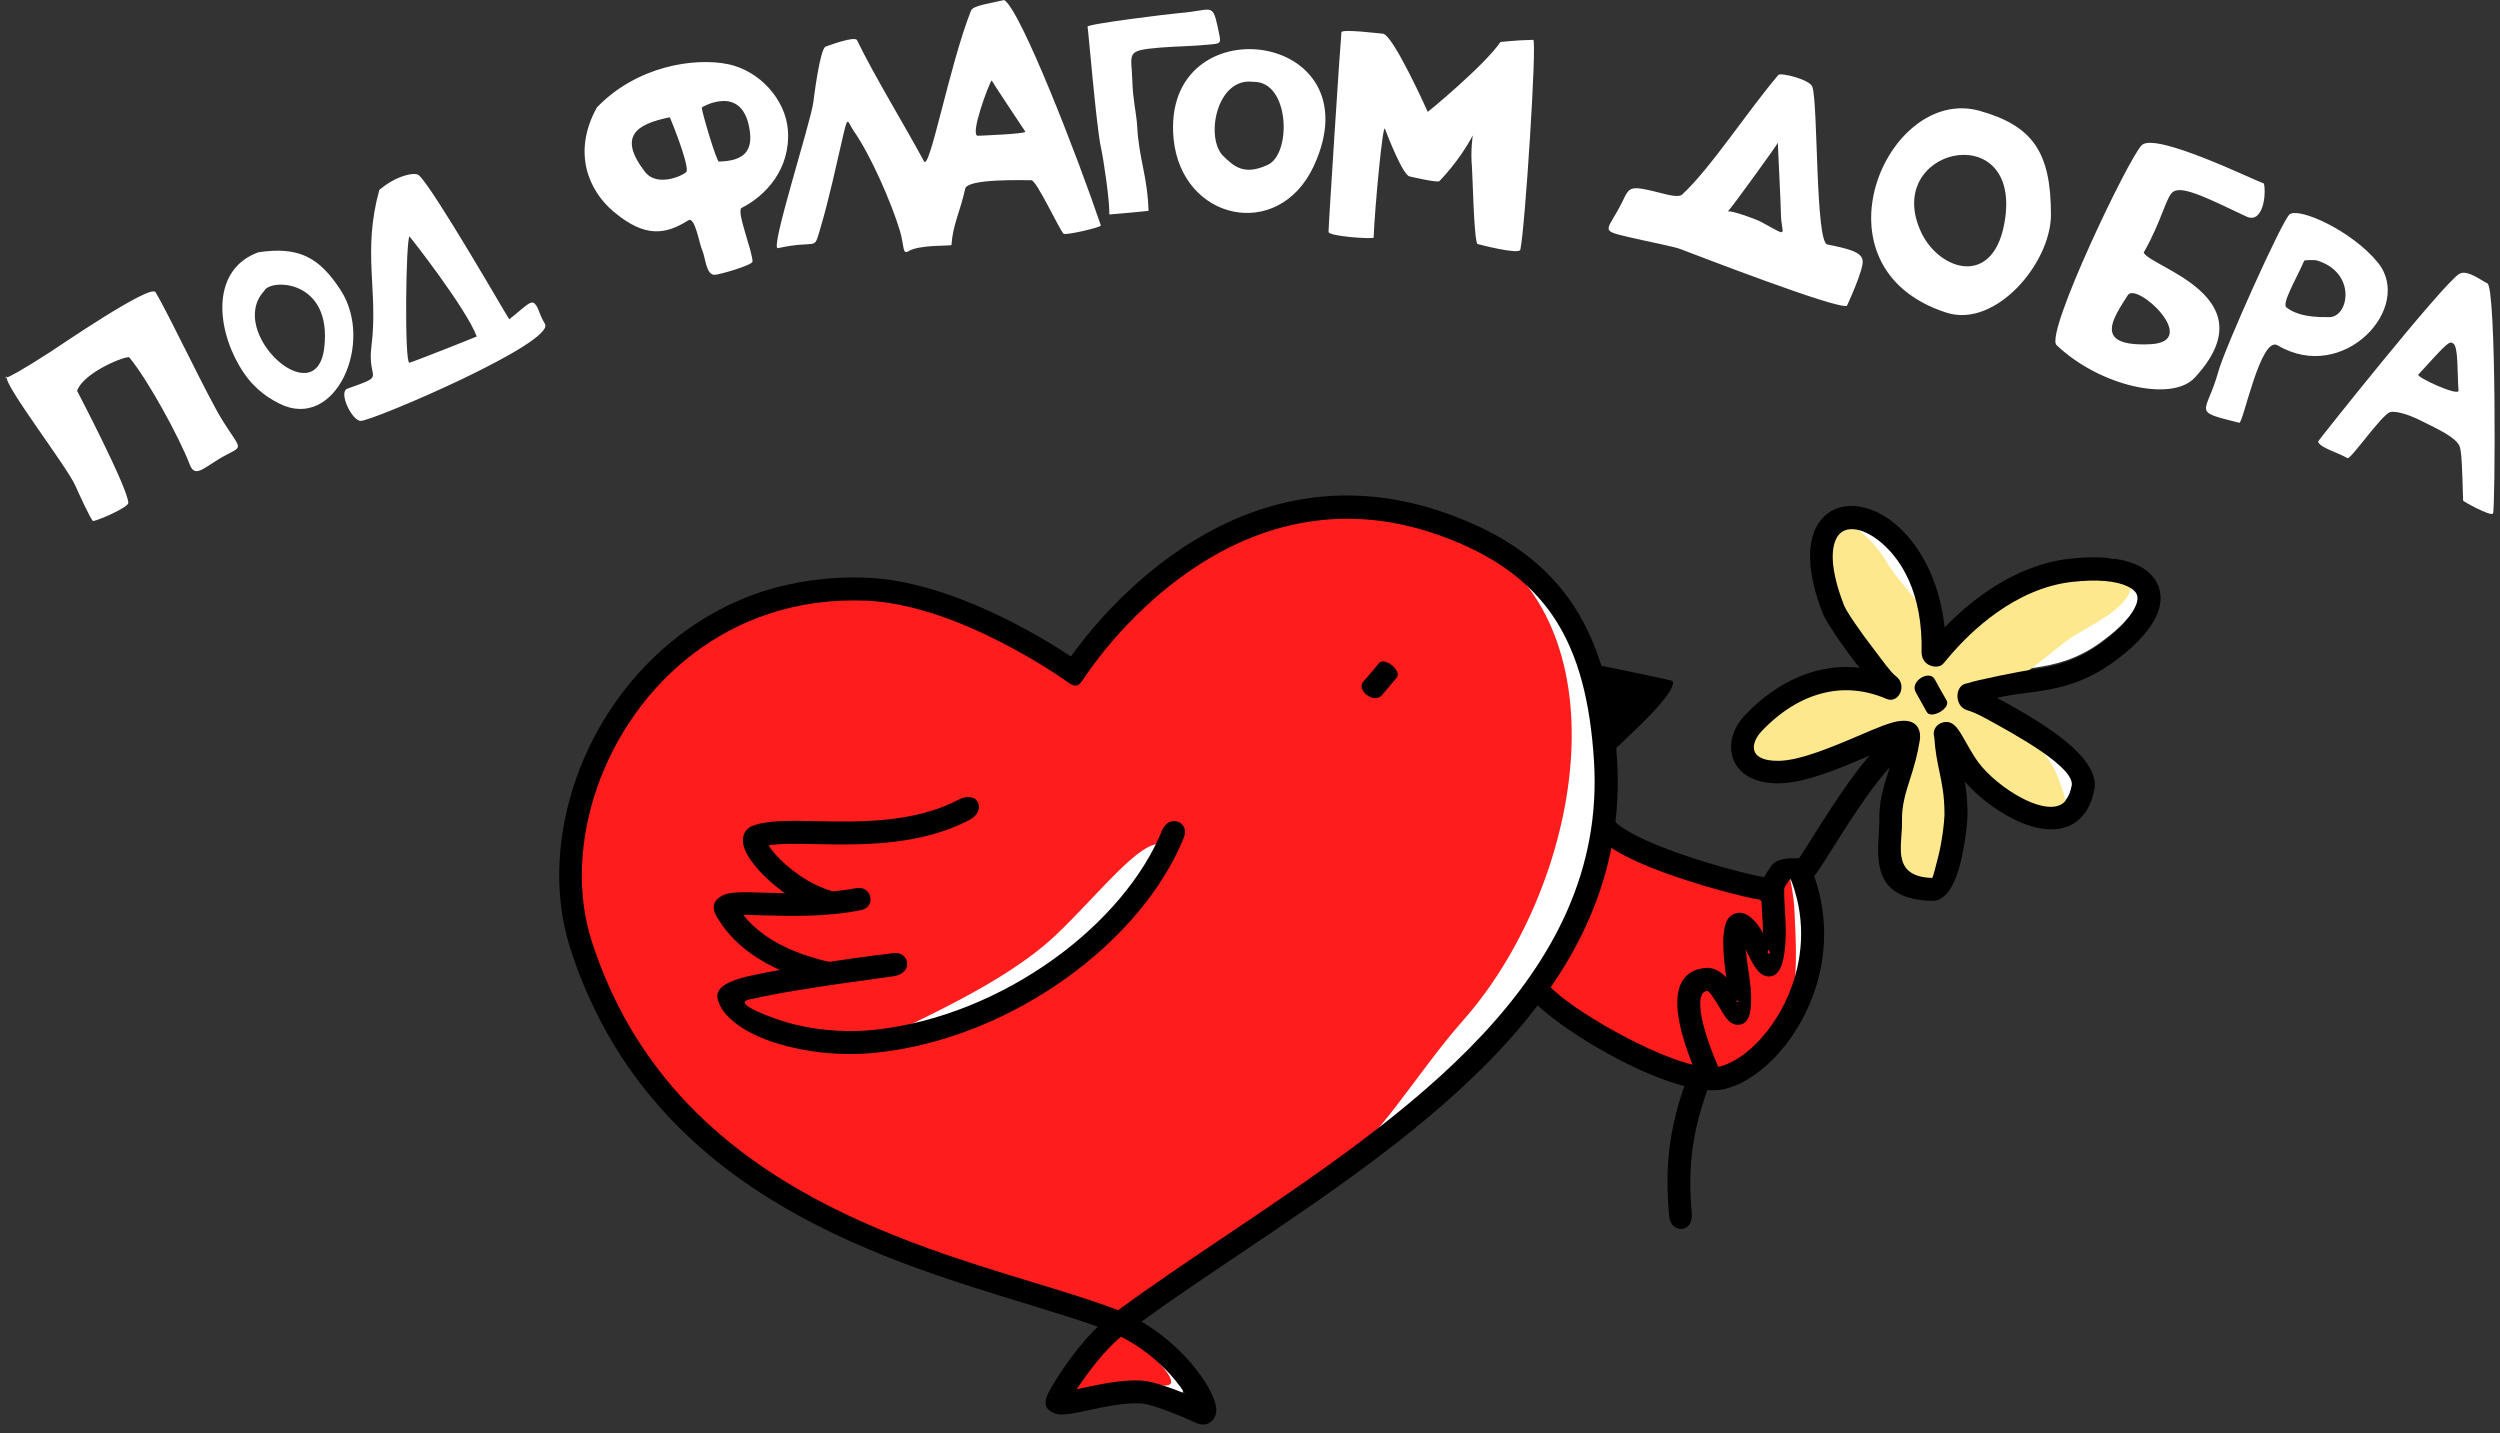 <svg width="218" height="125" viewBox="0 0 218 125" fill="none" xmlns="http://www.w3.org/2000/svg">
<rect x="0" y="0" width="218" height="125" fill="#333333" stroke="none"/>
<path d="M158 78L156 75.5L155 77L154 82.5V89L156.5 88L158 83V78Z" fill="white"/>
<path d="M168.602 74.408L168.602 74.407C168.929 73.097 169.099 71.614 169.124 70.919V70.919V70.918V70.918V70.918V70.918V70.918V70.918V70.918V70.918V70.917V70.917V70.917V70.917V70.917V70.917V70.917V70.916V70.916V70.916V70.916V70.916V70.916V70.916V70.916V70.915V70.915V70.915V70.915V70.915V70.915V70.915V70.915V70.915V70.914V70.914V70.914V70.914V70.914V70.914V70.914V70.914V70.914V70.913V70.913V70.913V70.913V70.913V70.913V70.913V70.913V70.913V70.912V70.912V70.912V70.912V70.912V70.912V70.912V70.912V70.912V70.912V70.912V70.912V70.911V70.911V70.911V70.911V70.911V70.911V70.911V70.911V70.911V70.911V70.91V70.91V70.91V70.91V70.91V70.91V70.91V70.91V70.91V70.91V70.91V70.91V70.909V70.909V70.909V70.909V70.909V70.909V70.909V70.909V70.909V70.909V70.909V70.909V70.909V70.909V70.908V70.908V70.908V70.908V70.908V70.908V70.908V70.908V70.908V70.908V70.908V70.908V70.907V70.907V70.907V70.907V70.907V70.907V70.907V70.907V70.907V70.907V70.907V70.907V70.907V70.907V70.906V70.906V70.906V70.906V70.906V70.906V70.906V70.906V70.906V70.906V70.906V70.906V70.906V70.906V70.906V70.905V70.905V70.905V70.905V70.905V70.905V70.905V70.905V70.905V70.905V70.905V70.905V70.904V70.904V70.904V70.904V70.904V70.904V70.904V70.904V70.904V70.904V70.904V70.904V70.903V70.903V70.903V70.903V70.903V70.903V70.903V70.903V70.903V70.903V70.903V70.903V70.903V70.902V70.902V70.902V70.902V70.902V70.902V70.902V70.902V70.902V70.902V70.901V70.901V70.901V70.901V70.901V70.901V70.901V70.901V70.901V70.901V70.9V70.9V70.9V70.9V70.9V70.9V70.9V70.9V70.9V70.9V70.9V70.899V70.899V70.899V70.899V70.899V70.899V70.899V70.899V70.898V70.898V70.898V70.898V70.898V70.898V70.898V70.898V70.897V70.897V70.897V70.897V70.897V70.897V70.897V70.897V70.896V70.896V70.896V70.896V70.896V70.896V70.896V70.895V70.895V70.895V70.895V70.895V70.895V70.895V70.894V70.894V70.894V70.894V70.894V70.894V70.894V70.893V70.893V70.893V70.893V70.893V70.892V70.892V70.892V70.892V70.892V70.892V70.891V70.891V70.891V70.891V70.891V70.891V70.89V70.89V70.89V70.89V70.89V70.889V70.889V70.889V70.889V70.889V70.888V70.888V70.888V70.888V70.888V70.888V70.887V70.887V70.887V70.887V70.886V70.886V70.886V70.886V70.886V70.885V70.885V70.885V70.885V70.884V70.884V70.884V70.884V70.883V70.883V70.883V70.883V70.882V70.882V70.882V70.882V70.882V70.881V70.881V70.881V70.88V70.88V70.88V70.88V70.879V70.879V70.879V70.879V70.878V70.878V70.878V70.877V70.877V70.877V70.877V70.876V70.876V70.876V70.876V70.875V70.875V70.875V70.874V70.874V70.874V70.873V70.873V70.873V70.872V70.872V70.872V70.871V70.871V70.871V70.87V70.87V70.87V70.869V70.869V70.869V70.868V70.868V70.868V70.867V70.867V70.867V70.866V70.866V70.865V70.865V70.865V70.864V70.864V70.864V70.863V70.863V70.862V70.862V70.862V70.861V70.861V70.861V70.86V70.86V70.859V70.859V70.859V70.858V70.858V70.857V70.857V70.856V70.856V70.856V70.855V70.855V70.854V70.854V70.853V70.853V70.853V70.852V70.852V70.851V70.851V70.85V70.85V70.849V70.849V70.848V70.848V70.847V70.847V70.846V70.846V70.846V70.845V70.844V70.844V70.844V70.843V70.843V70.842V70.841V70.841V70.84V70.84V70.839V70.839V70.838V70.838V70.837V70.837V70.836V70.836V70.835V70.835V70.834V70.833V70.833V70.832V70.832V70.831V70.831V70.83V70.829V70.829V70.828V70.828V70.827V70.826V70.826V70.825V70.825V70.824V70.823V70.823V70.822V70.822V70.821V70.82V70.82V70.819V70.818V70.818V70.817V70.816V70.816V70.815C169.124 69.324 168.92 68.342 168.715 67.35C168.709 67.322 168.703 67.294 168.697 67.266L168.688 67.223C168.506 66.348 168.32 65.452 168.242 64.247C168.116 63.755 168.221 63.283 168.501 62.924C168.786 62.559 169.227 62.341 169.709 62.315L169.71 62.315C170.286 62.286 170.711 62.575 171.034 62.94C171.342 63.288 171.608 63.765 171.869 64.232C171.869 64.233 171.869 64.233 171.87 64.234L171.872 64.238C172.199 64.818 172.57 65.476 172.948 65.996L172.949 65.997C173.682 67.011 175.176 68.287 176.725 69.069L176.726 69.069C177.501 69.463 178.237 69.693 178.835 69.715C179.289 69.725 179.603 69.601 179.796 69.37C179.961 69.17 180.123 68.823 180.226 68.285C180.237 68.228 180.231 68.123 180.144 67.949C180.058 67.776 179.907 67.569 179.686 67.334C179.244 66.862 178.585 66.34 177.807 65.805C176.256 64.737 174.329 63.68 172.978 62.941L172.977 62.94C172.358 62.6 171.82 62.368 171.433 62.258L171.421 62.254L171.422 62.254C170.582 61.992 170.236 61.173 170.256 60.495C170.276 59.837 170.66 59.058 171.527 58.949C171.739 58.872 172.106 58.779 172.513 58.684C173 58.57 173.606 58.439 174.221 58.312C175.446 58.059 176.736 57.815 177.226 57.744L177.228 57.744C179.047 57.487 180.95 57.055 183.039 55.5L183.04 55.5C184.706 54.263 185.579 53.224 185.864 52.453L185.866 52.446L185.866 52.446C185.99 52.127 185.964 51.963 185.927 51.881L185.923 51.873L185.923 51.873C185.881 51.773 185.748 51.618 185.397 51.453L185.39 51.45L185.39 51.45C184.522 51.026 182.992 50.851 180.811 51.098L180.81 51.098C175.985 51.638 172.239 55.352 170.663 57.153C170.622 57.201 170.582 57.248 170.543 57.294C170.448 57.406 170.359 57.512 170.277 57.603C170.237 57.651 170.197 57.7 170.158 57.75C170.044 57.89 169.931 58.032 169.823 58.132C169.627 58.316 169.414 58.416 169.127 58.468L169.121 58.469L169.121 58.469C168.738 58.535 168.261 58.447 167.87 58.183C167.457 57.905 167.144 57.433 167.127 56.777L167.127 56.764L167.127 56.752C167.249 51.687 165.381 48.704 163.401 47.254C162.668 46.718 162 46.491 161.498 46.5C161.142 46.509 160.87 46.657 160.692 46.947C160.466 47.325 160.324 47.942 160.398 48.869C160.471 49.792 160.754 50.98 161.329 52.457C161.417 52.681 161.746 53.223 162.246 53.955C162.733 54.666 163.348 55.508 163.967 56.308L163.968 56.309C164.139 56.532 164.297 56.743 164.447 56.943C164.625 57.18 164.792 57.403 164.96 57.618C165.266 58.009 165.509 58.284 165.696 58.429C166.431 58.981 166.501 59.855 166.219 60.483C166.078 60.797 165.836 61.082 165.509 61.245C165.169 61.414 164.767 61.435 164.37 61.26C162.606 60.502 160.894 60.376 159.293 60.751L159.29 60.752L159.29 60.752C157.376 61.187 155.575 62.334 154.016 63.993C153.747 64.285 153.587 64.573 153.525 64.832L153.524 64.836C153.483 65.001 153.5 65.135 153.535 65.215C153.571 65.297 153.644 65.39 153.799 65.468L153.811 65.474L153.811 65.474C154.079 65.617 154.506 65.714 155.189 65.702C156.06 65.685 157.186 65.392 158.407 64.966C159.557 64.564 160.747 64.061 161.828 63.603C161.886 63.579 161.944 63.554 162.002 63.53C162.766 63.2 163.483 62.892 164.107 62.66C164.715 62.434 165.284 62.261 165.748 62.229C166.502 62.145 167.146 62.326 167.562 62.801C167.969 63.267 168.06 63.906 167.958 64.531C167.753 65.832 167.444 66.873 167.08 68.005M168.602 74.408L166.604 67.852M168.602 74.408C168.477 74.912 168.357 75.379 168.262 75.717C168.244 75.782 168.227 75.841 168.211 75.895L168.602 74.408ZM167.08 68.005L166.604 67.852M167.08 68.005C167.08 68.005 167.08 68.005 167.08 68.005L166.604 67.852M167.08 68.005C166.729 69.097 166.394 70.16 166.417 71.416M166.604 67.852C166.254 68.94 165.892 70.078 165.917 71.428M166.417 71.416C166.417 71.415 166.417 71.414 166.417 71.413L165.917 71.428M166.417 71.416C166.417 71.417 166.417 71.418 166.417 71.418L165.917 71.428M166.417 71.416C166.43 71.877 166.404 72.307 166.367 72.747C166.359 72.927 166.346 73.127 166.335 73.302C166.328 73.409 166.321 73.507 166.317 73.585M165.917 71.428L166.317 73.585M166.317 73.585C166.317 73.583 166.317 73.581 166.317 73.579L165.817 73.565L166.317 73.592C166.317 73.589 166.317 73.587 166.317 73.585Z" fill="white" stroke="white"/>
<path fill-rule="evenodd" clip-rule="evenodd" d="M164.718 60.093C162.497 59.243 157.455 58.743 155.309 60.568C153.449 62.131 150.567 67.019 153.861 67.019C157.181 67.019 159.676 66.519 162.646 64.906C162.896 64.769 165.317 63.731 165.292 64.231C165.192 67.481 164.967 67.881 164.406 70.781C163.944 73.182 164.044 77.182 167.313 77.182C169.872 77.182 169.784 76.407 170.446 74.082C170.907 72.482 170.009 65.106 170.034 65.131C171.469 66.431 173.104 69.556 175.961 70.294C179.293 71.157 181.477 73.019 179.418 67.681C177.983 63.993 172.442 60.968 172.629 60.531C175.525 59.755 176.56 58.755 180.092 55.968C181.914 54.53 186.456 53.017 185.882 50.155C185.196 46.779 178.557 50.18 176.723 51.205C175.774 51.73 173.066 51.855 171.631 53.88C171.432 54.155 169.048 57.018 169.048 56.393C169.048 53.755 165.716 51.192 164.456 48.905C163.545 47.242 158.977 42.092 158.977 49.692C158.977 54.618 162.097 56.768 164.718 60.093Z" fill="#FDE88E"/>
<path fill-rule="evenodd" clip-rule="evenodd" d="M135.154 87.02C138.786 89.145 148.257 96.184 152.875 92.696C157.13 89.483 156.706 84.47 156.468 79.22C156.406 77.894 155.557 72.156 154.721 77.707C154.572 78.757 154.122 77.819 152.138 77.094C150.054 76.332 148.432 75.719 146.286 74.982C145.3 74.644 140.745 71.994 140.133 73.482C139.06 76.082 134.593 85.045 134.593 86.758C134.593 86.983 134.493 86.62 135.154 87.02Z" fill="#FF1C1C"/>
<path d="M100.788 120.68C99.308 120.592 97.64 120.895 96.252 121.184M100.788 120.68C100.789 120.68 100.79 120.68 100.79 120.68L96.252 121.184M100.788 120.68C101.329 120.709 102.015 120.882 102.696 121.096C102.843 121.143 102.992 121.191 103.14 121.242M100.788 120.68L103.14 121.242M96.252 121.184C96.524 120.806 96.824 120.407 97.145 120.004C97.745 119.261 98.394 118.54 99.056 117.954C100.796 118.891 102.166 120.11 103.14 121.242M96.252 121.184L103.14 121.242M93.897 60.577C93.928 60.6 93.952 60.617 93.969 60.629L93.97 60.63L94.001 60.652C94.427 60.965 94.888 61.197 95.36 61.021C95.579 60.939 95.736 60.79 95.851 60.656C95.962 60.526 96.067 60.37 96.163 60.228L96.171 60.215L96.173 60.212C96.543 59.653 99.653 54.959 104.932 51.22C110.198 47.49 117.588 44.733 126.586 47.944C131.24 49.605 134.346 51.91 136.369 54.986C138.411 58.096 139.41 62.097 139.732 67.169C140.32 76.493 136.296 84.084 130.138 90.679C123.97 97.287 115.704 102.849 107.881 108.114C104.671 110.27 101.546 112.373 98.665 114.476C98.554 114.433 98.442 114.391 98.331 114.35L98.328 114.348L98.325 114.347C96.481 113.669 94.336 113.013 92.017 112.305C91.837 112.249 91.655 112.194 91.472 112.138L91.472 112.138C78.295 108.126 59.715 102.431 53.342 82.809L53.341 82.807C52.663 80.746 52.395 78.52 52.492 76.234L52.492 76.234C52.675 71.81 54.263 67.227 57.017 63.352C59.77 59.491 63.679 56.337 68.532 54.762L68.533 54.761C71.032 53.943 73.78 53.55 76.767 53.673C80.757 53.843 85.049 55.566 88.379 57.278C90.037 58.13 91.442 58.973 92.435 59.604C92.931 59.919 93.323 60.181 93.591 60.365C93.725 60.457 93.828 60.529 93.897 60.577Z" fill="white" stroke="white"/>
<path fill-rule="evenodd" clip-rule="evenodd" d="M93.438 58.481C93.413 57.73 84.104 51.505 74.046 51.28C67.632 51.13 60.381 54.88 56.762 59.306C50.91 66.469 48.089 75.407 51.421 84.245C54.104 91.346 62.815 102.097 70.002 104.785C75.755 106.935 82.506 111.935 89.432 112.51C90.081 112.56 97.356 115.048 97.356 115.123C97.344 115.761 89.844 121.561 93.313 121.561C100.401 121.561 97.169 120.649 101.474 120.824C104.182 120.936 97.544 115.886 98.168 115.023C98.954 113.948 111.932 105.61 115.488 102.947C120.492 99.197 123.325 93.796 127.643 88.908C137.401 77.857 141.931 56.143 129.465 47.542C121.541 42.079 108.513 42.404 100.439 51.43C99.266 52.73 93.438 58.556 93.438 58.481Z" fill="#FF1C1C"/>
<path fill-rule="evenodd" clip-rule="evenodd" d="M140.144 66.043C140.144 66.043 138.11 57.767 138.521 57.843C140.293 58.168 145.822 59.33 145.847 59.38C146.421 60.53 140.131 65.793 140.144 66.043Z" fill="black"/>
<path fill-rule="evenodd" clip-rule="evenodd" d="M169.745 61.081C169.47 60.593 168.984 59.768 168.722 59.256C168.272 58.356 166.513 59.393 167.05 60.356C167.337 60.868 167.748 61.618 168.01 62.081C168.397 62.756 170.132 61.756 169.745 61.081Z" fill="black"/>
<path fill-rule="evenodd" clip-rule="evenodd" d="M140.62 71.43C141.244 72.218 142.929 73.068 144.875 73.843C148.394 75.243 152.625 76.281 153.523 76.431C153.636 76.443 153.735 76.468 153.823 76.493C153.972 76.243 154.16 75.931 154.409 75.568C154.933 74.805 156.019 74.831 156.718 74.843C156.743 74.843 156.693 74.843 156.905 74.843H157.566L157.828 75.456C158.165 76.256 158.44 77.056 158.627 77.843C159.588 81.731 158.877 85.456 157.392 88.432C155.907 91.432 153.598 93.682 151.427 94.62C151.09 94.757 150.765 94.87 150.428 94.957C148.432 95.445 145.038 94.332 141.781 92.707C137.613 90.632 133.519 87.657 132.92 86.257L134.755 85.469C135.192 86.507 138.848 89.019 142.666 90.907C145.562 92.344 148.469 93.37 149.954 93.007C150.179 92.957 150.403 92.87 150.641 92.77C152.413 92.019 154.309 90.107 155.595 87.532C156.88 84.944 157.517 81.694 156.68 78.318C156.543 77.781 156.381 77.231 156.156 76.681C156.106 76.668 156.069 76.668 156.044 76.706C155.408 77.631 155.295 77.968 155.258 78.081C155.183 78.331 155.133 78.456 154.846 78.656C154.085 79.181 153.885 78.943 153.473 78.443C153.473 78.443 153.486 78.456 153.186 78.406C152.225 78.256 147.758 77.156 144.102 75.706C141.868 74.818 139.896 73.78 139.01 72.668L140.62 71.43Z" fill="black"/>
<path fill-rule="evenodd" clip-rule="evenodd" d="M148.208 94.184C148.196 94.097 148.196 94.159 148.196 94.197L148.221 94.184H148.208ZM148.196 94.197C148.196 94.222 148.183 94.234 148.171 94.209C147.784 93.334 146.574 90.584 146.312 88.321C146.087 86.308 146.561 84.646 148.645 84.408C149.406 84.321 150.018 84.696 150.53 85.233C150.292 83.521 149.955 80.658 150.879 79.908C151.553 79.37 152.339 79.47 153.25 80.608C153.412 80.82 153.574 81.083 153.737 81.371C153.724 81.258 153.724 81.133 153.724 80.996C153.724 80.758 153.699 80.395 153.674 79.97C153.612 78.82 153.512 77.295 153.724 76.695L155.608 77.345C155.534 77.558 155.608 78.87 155.671 79.858C155.696 80.358 155.721 80.783 155.721 80.996C155.721 84.108 155.147 85.146 154.261 85.146C153.375 85.146 152.888 84.146 152.376 83.108L152.214 82.771C152.314 83.608 152.464 84.658 152.564 85.346C152.614 85.721 152.651 85.996 152.663 86.158C152.826 88.459 152.451 89.296 151.628 89.359C150.879 89.409 150.505 88.796 150.03 87.996C149.631 87.321 149.057 86.383 148.857 86.408C148.296 86.471 148.196 87.209 148.296 88.109C148.52 90.059 149.644 92.597 149.993 93.409C150.105 93.647 150.168 93.797 150.18 93.959L148.208 94.197H148.196ZM151.515 87.234C151.378 87.308 151.266 87.359 151.503 87.346C151.678 87.346 151.64 87.308 151.515 87.234ZM152.152 81.458L152.139 81.471C152.214 81.408 152.252 81.383 152.152 81.458ZM154.198 82.808C154.136 83.008 154.074 83.146 154.273 83.146C154.423 83.146 154.336 83.046 154.198 82.808Z" fill="black"/>
<path fill-rule="evenodd" clip-rule="evenodd" d="M166.141 65.681C164.17 67.044 161.611 71.107 159.852 73.894C158.854 75.482 158.092 76.695 157.618 77.02L156.495 75.37C156.62 75.282 157.294 74.219 158.167 72.832C160.014 69.906 162.71 65.619 165.006 64.031L166.141 65.681Z" fill="black"/>
<path fill-rule="evenodd" clip-rule="evenodd" d="M167.399 64.593C167.2 65.856 166.9 66.868 166.538 67.994C166.189 69.081 165.827 70.219 165.852 71.569C165.865 72.007 165.84 72.419 165.802 72.856C165.79 73.157 165.765 73.469 165.752 73.707C165.715 75.107 165.964 76.482 168.485 76.557C168.535 76.557 168.772 75.682 169.022 74.669C169.359 73.319 169.533 71.794 169.558 71.069C169.558 71.031 169.558 71.069 169.558 70.956C169.558 69.369 169.334 68.331 169.122 67.306C168.934 66.406 168.747 65.518 168.672 64.306C168.46 63.581 168.972 62.993 169.671 62.956C170.407 62.918 170.831 63.656 171.368 64.618C171.692 65.193 172.079 65.881 172.478 66.431C173.265 67.519 174.824 68.844 176.434 69.656C177.245 70.069 178.057 70.331 178.755 70.356C179.304 70.369 179.791 70.219 180.115 69.831C180.353 69.544 180.54 69.106 180.652 68.519C180.952 66.918 175.848 64.118 173.152 62.643C172.516 62.293 171.942 62.043 171.505 61.918C170.382 61.568 170.432 59.668 171.58 59.58C172.129 59.343 176.284 58.518 177.233 58.38C179.092 58.118 181.089 57.668 183.273 56.042C184.957 54.792 185.931 53.68 186.268 52.767C186.417 52.38 186.43 52.067 186.318 51.817C186.205 51.555 185.943 51.33 185.544 51.142C184.546 50.655 182.898 50.492 180.69 50.742C175.661 51.305 171.805 55.155 170.22 56.968C170.07 57.143 169.945 57.293 169.833 57.418C169.458 57.868 169.384 58.043 168.972 58.118C168.46 58.205 167.587 57.88 167.562 56.905C167.686 51.705 165.765 48.554 163.631 46.992C162.845 46.417 162.071 46.129 161.422 46.142C160.91 46.154 160.474 46.379 160.199 46.829C159.6 47.829 159.625 49.767 160.798 52.78C161.023 53.355 162.258 55.142 163.506 56.755C164.217 57.68 164.841 58.593 165.328 58.968C166.364 59.743 165.553 61.406 164.504 60.943C162.645 60.143 160.823 60.005 159.113 60.405C157.079 60.868 155.195 62.081 153.585 63.793C153.273 64.131 153.061 64.493 152.974 64.856C152.911 65.106 152.924 65.356 153.011 65.556C153.099 65.756 153.261 65.931 153.51 66.056C153.885 66.256 154.409 66.356 155.133 66.344C157.042 66.306 159.887 65.081 162.133 64.131C163.668 63.468 164.954 62.918 165.727 62.868C167.038 62.718 167.574 63.518 167.399 64.593ZM164.642 67.368C164.891 66.569 165.141 65.793 165.216 64.993C164.642 65.193 163.843 65.531 162.932 65.931C160.536 66.956 157.504 68.256 155.195 68.306C154.122 68.331 153.261 68.131 152.599 67.794C151.901 67.431 151.439 66.906 151.177 66.293C150.927 65.693 150.89 65.018 151.039 64.356C151.202 63.668 151.576 62.981 152.138 62.393C154.009 60.405 156.243 58.993 158.677 58.43C159.8 58.168 160.96 58.093 162.146 58.23L161.934 57.955C160.586 56.218 159.226 54.205 158.939 53.48C157.504 49.804 157.603 47.254 158.489 45.767C159.151 44.679 160.187 44.129 161.397 44.117C162.47 44.104 163.681 44.517 164.816 45.342C167 46.929 169.084 50.13 169.571 54.717C171.655 52.555 175.536 49.279 180.49 48.717C183.073 48.429 185.107 48.667 186.43 49.304C187.266 49.705 187.852 50.279 188.164 50.992C188.476 51.717 188.489 52.542 188.152 53.43C187.678 54.68 186.492 56.105 184.471 57.605C181.526 59.793 178.992 60.13 176.634 60.43C175.773 60.543 174.949 60.656 174.151 60.855C177.295 62.581 183.198 65.818 182.624 68.844C182.449 69.794 182.112 70.531 181.663 71.069C180.902 71.994 179.866 72.356 178.705 72.319C177.695 72.281 176.596 71.944 175.548 71.406C173.926 70.594 172.341 69.331 171.33 68.156C171.468 68.931 171.567 69.806 171.567 70.931C171.567 70.956 171.567 70.956 171.567 71.106C171.542 71.931 171.343 73.632 170.981 75.132C170.532 76.969 169.758 78.557 168.51 78.557H168.498H168.473C164.142 78.432 163.706 76.057 163.781 73.644C163.793 73.294 163.805 73.007 163.83 72.731C163.855 72.319 163.88 71.919 163.88 71.594C163.83 69.906 164.242 68.619 164.642 67.368Z" fill="black"/>
<path fill-rule="evenodd" clip-rule="evenodd" d="M149.692 93.02C148.619 95.495 147.92 97.796 147.596 100.108C147.346 101.946 147.346 103.796 147.521 105.734C147.696 107.621 145.674 107.546 145.549 106.071C145.362 103.909 145.337 101.871 145.612 99.833C145.961 97.333 146.697 94.87 147.858 92.22L149.692 93.02Z" fill="black"/>
<path fill-rule="evenodd" clip-rule="evenodd" d="M75.056 79.368C71.986 79.981 68.842 79.881 66.558 79.818C65.872 79.793 65.26 79.781 64.811 79.781C65.273 80.381 65.909 80.993 66.758 81.593C68.08 82.518 69.927 83.356 72.523 83.931L72.099 85.894C69.216 85.256 67.132 84.306 65.609 83.243C64.05 82.156 63.101 80.968 62.49 79.918C62.028 79.118 62.203 78.531 62.939 78.118C63.588 77.743 64.861 77.781 66.62 77.843C68.779 77.906 71.749 77.993 74.594 77.455C76.017 77.143 76.466 79.093 75.056 79.368Z" fill="black"/>
<path fill-rule="evenodd" clip-rule="evenodd" d="M84.539 71.494C80.184 73.782 75.08 73.682 71.136 73.607C69.452 73.57 68.004 73.544 67.018 73.719C67.156 73.932 67.343 74.182 67.567 74.445C68.665 75.695 70.575 77.182 72.696 77.745L72.185 79.683C69.639 79.007 67.355 77.245 66.057 75.757C65.608 75.245 65.259 74.745 65.059 74.32C64.735 73.669 64.685 73.07 64.947 72.594C65.097 72.332 65.309 72.132 65.608 72.019C66.868 71.519 68.815 71.557 71.161 71.607C74.88 71.682 79.684 71.782 83.59 69.732C85.287 68.844 86.086 70.682 84.539 71.494Z" fill="black"/>
<path fill-rule="evenodd" clip-rule="evenodd" d="M120.242 57.829C119.88 58.267 119.281 59.005 118.894 59.417C118.22 60.155 119.805 61.442 120.516 60.605C120.891 60.167 121.452 59.505 121.789 59.092C122.288 58.505 120.741 57.242 120.242 57.829Z" fill="black"/>
<path fill-rule="evenodd" clip-rule="evenodd" d="M93.06 59.455C93.035 59.43 83.751 52.73 75.552 52.38C72.507 52.255 69.7 52.655 67.141 53.492C62.175 55.105 58.182 58.33 55.374 62.268C52.566 66.218 50.944 70.894 50.757 75.419C50.657 77.757 50.931 80.045 51.63 82.17C58.094 102.072 76.95 107.822 90.09 111.822C92.624 112.597 94.945 113.298 96.916 114.023C97.116 114.098 97.316 114.173 97.503 114.248C100.435 112.097 103.63 109.947 106.924 107.735C122.548 97.221 140.193 85.358 138.995 66.343C138.671 61.23 137.66 57.13 135.551 53.917C133.455 50.73 130.248 48.367 125.518 46.679C107.124 40.116 95.282 57.993 94.52 59.143C94.109 59.755 93.896 60.068 93.06 59.455ZM75.627 50.379C82.915 50.692 90.839 55.555 93.385 57.242C96.093 53.455 108.172 38.353 126.18 44.779C131.346 46.617 134.877 49.242 137.223 52.817C139.544 56.355 140.655 60.768 141.005 66.218C142.265 86.37 124.12 98.571 108.048 109.385C105.09 111.372 102.207 113.31 99.537 115.248C102.469 116.973 104.454 119.361 105.377 120.998C105.664 121.511 105.864 121.961 105.964 122.323C106.151 122.973 106.063 123.523 105.702 123.873C105.377 124.198 104.978 124.299 104.491 124.148L104.429 124.136L104.354 124.098C104.341 124.098 100.772 122.448 99.45 122.373C98.052 122.298 96.243 122.686 94.832 122.986C93.559 123.261 92.549 123.473 91.962 123.248C91.251 122.973 91.001 122.486 91.301 121.711C91.475 121.261 92.561 119.411 93.984 117.623C94.52 116.96 95.107 116.285 95.731 115.685C93.884 115.035 91.787 114.398 89.529 113.698C75.977 109.572 56.522 103.647 49.746 82.757C48.985 80.407 48.673 77.882 48.785 75.307C48.997 70.406 50.732 65.343 53.776 61.08C56.821 56.805 61.164 53.317 66.555 51.554C69.3 50.692 72.345 50.242 75.627 50.379ZM103.331 121.511C102.345 119.986 100.46 117.935 97.752 116.56C96.966 117.21 96.205 118.048 95.519 118.898C94.87 119.711 94.308 120.511 93.884 121.148L94.383 121.036C95.906 120.711 97.852 120.286 99.525 120.386C100.473 120.436 102.07 121.011 103.331 121.511Z" fill="black"/>
<path fill-rule="evenodd" clip-rule="evenodd" d="M77.662 90.872C79.571 90.734 90.864 86.646 91.975 85.621C93.422 84.296 103.643 75.458 101.783 73.845C100.074 72.358 96.205 77.596 92.112 81.496C86.072 87.259 73.93 91.134 77.662 90.872Z" fill="white"/>
<path fill-rule="evenodd" clip-rule="evenodd" d="M77.913 85.131C76.203 85.381 72.746 85.818 69.664 86.331C68.067 86.593 66.594 86.868 65.534 87.118C63.3 87.444 68.067 88.981 68.366 89.081C70.575 89.756 73.395 90.094 76.203 89.806C81.831 89.219 87.372 86.881 91.902 83.618C96.257 80.48 99.676 76.493 101.348 72.38C101.922 70.98 103.807 71.617 103.22 73.067C101.398 77.555 97.729 81.868 93.062 85.231C88.258 88.694 82.393 91.169 76.403 91.794C73.32 92.119 70.226 91.744 67.78 90.994C64.984 90.131 62.963 88.706 62.576 87.106C62.564 87.043 62.551 86.981 62.551 86.931C62.489 86.118 63.474 85.556 65.084 85.168C66.22 84.893 67.742 84.618 69.352 84.343C72.559 83.806 76.228 83.293 77.963 83.106C79.298 82.981 79.685 84.868 77.913 85.131Z" fill="black"/>
<path fill-rule="evenodd" clip-rule="evenodd" d="M0.593 32.878C0.344 33.59 5.909 40.779 6.596 42.404C6.746 42.766 7.969 45.441 8.118 45.429C8.505 45.416 11.2 44.241 11.188 43.854C11.176 42.591 6.721 34.078 6.721 34.078C7.332 32.403 11.113 30.965 11.275 31.165C12.873 33.078 15.63 38.116 16.554 40.529C17.041 41.804 17.927 40.604 19.711 39.678C21.284 38.853 20.984 39.216 19.374 36.616C18.039 34.453 14.757 27.465 13.559 25.477C13.122 24.74 5.211 30.153 4.424 30.665C-0.754 34.003 0.668 32.603 0.593 32.878ZM22.519 22.002C26.038 21.464 27.848 22.427 29.707 25.302C32.677 29.878 29.245 37.628 24.378 35.203C23.081 34.553 21.883 33.641 20.872 31.903C18.813 28.378 18.501 23.477 22.519 22.002ZM23.031 25.377C23.53 24.265 28.995 24.327 28.272 30.34C27.573 36.141 19.724 28.965 23.031 25.377ZM33.076 16.564C31.579 21.989 33.001 25.365 32.39 30.19C31.991 33.303 33.837 32.628 30.293 33.891C29.47 34.178 30.705 36.728 31.466 36.703C32.552 36.678 48.525 29.853 47.514 28.227C46.953 27.315 47.003 26.852 46.628 26.477C46.267 26.127 45.755 26.79 44.407 27.84C44.37 27.865 37.793 16.401 36.52 15.276C36.171 14.976 34.524 15.314 33.076 16.564ZM35.709 20.614C35.722 20.602 40.626 26.84 41.574 29.34C41.15 29.528 35.884 31.615 35.697 31.628C35.26 31.678 35.385 20.914 35.709 20.614ZM52.044 9.376C49.885 13.289 51.321 16.627 53.517 18.464C56.237 20.752 58.034 20.464 60.018 19.214C60.605 18.839 60.979 21.277 61.241 21.839C61.516 22.465 61.566 23.977 62.314 23.965C62.689 23.965 65.621 23.127 65.621 22.802C65.596 21.814 64.174 18.377 64.673 18.127C66.744 17.089 68.953 14.751 68.704 11.338C68.504 8.713 66.283 6.188 63.512 5.601C60.567 4.988 55.513 5.751 52.044 9.376ZM61.191 9.376C61.191 9.351 64.873 7.163 65.397 11.539C65.634 13.501 64.448 14.039 62.689 14.089C62.477 14.089 61.204 9.776 61.191 9.376ZM58.408 10.226C58.434 10.263 60.031 14.139 59.881 14.939C59.844 15.176 57.36 16.451 56.225 14.964C53.854 11.864 55.513 10.813 58.408 10.226ZM70.925 8.901C70.975 8.501 71.499 4.25 71.998 4.063C72.447 3.9 74.544 3.138 74.731 3.5C76.241 6.626 78.949 11.039 80.571 14.064C81.058 14.989 82.792 5.663 84.677 0.913C84.851 0.475 86.411 0.288 87.559 0C88.982 0.813 93.986 13.714 95.995 19.664C96.045 19.814 92.913 20.552 92.738 20.377C92.351 19.977 90.38 15.701 89.93 15.714C89.306 15.726 84.365 15.551 84.165 16.451C83.716 18.514 83.092 19.552 82.967 21.364C82.955 21.464 80.184 21.314 79.223 21.902C78.674 22.239 78.862 21.427 78.475 20.139C77.751 17.714 75.929 13.539 74.457 11.438C73.895 10.626 73.957 9.976 73.546 11.713C72.909 14.451 72.323 17.264 71.499 20.039C70.925 21.952 71.349 20.877 67.83 21.639C67.106 21.802 70.675 10.764 70.925 8.901ZM86.474 7.013C86.249 7.238 84.514 11.864 85.276 11.839C85.5 11.826 89.556 11.676 89.406 11.476C89.207 11.188 86.449 7.026 86.474 7.013ZM94.835 2.325C94.885 2.438 95.608 11.101 95.995 12.826C96.232 13.876 96.781 17.614 96.731 18.702C96.881 18.702 100.138 18.402 100.151 18.389C100.063 15.339 99.315 13.889 99.165 11.039C99.102 9.901 98.778 8.676 98.741 7.076C98.666 4.588 98.079 4.413 101.161 4.15C102.684 4.025 104.044 4.038 105.679 3.863C106.54 3.775 106.49 3.763 106.178 2.325C105.716 0.188 105.641 0.925 102.859 1.138C102.135 1.188 94.735 2.1 94.835 2.325ZM102.335 12.076C101.236 0.238 120.105 2.563 114.551 14.501C111.469 21.102 103.008 19.227 102.335 12.076ZM109.285 7.138C112.467 7.051 112.655 13.414 110.546 14.376C108.537 15.301 107.663 14.576 106.677 13.614C105.055 12.026 106.091 6.701 109.285 7.138ZM115.849 20.227C115.874 20.614 119.768 20.877 119.78 20.714C119.88 18.114 120.579 10.713 120.766 11.226C120.978 11.801 122.376 15.401 122.95 15.389C122.95 15.389 125.246 15.939 125.508 15.801C125.508 15.801 127.243 14.064 128.428 11.801C128.428 11.801 128.216 13.164 128.353 14.539C128.403 15.014 128.528 21.089 128.84 21.277C128.84 21.277 132.459 22.239 132.571 21.777C132.97 20.102 134.044 3.463 133.694 3.475C132.209 3.5 130.836 3.663 130.836 3.663C129.476 5.688 124.422 9.851 124.497 9.751C124.497 9.751 121.44 2.913 120.566 2.938C120.441 2.938 116.997 2.5 116.972 2.813C116.872 3.75 115.824 19.977 115.849 20.227ZM146.685 16.964C149.156 14.676 152.288 9.826 155.071 6.538C155.27 6.301 157.841 6.938 158.041 7.576C158.54 9.138 158.303 21.102 159.338 21.314C161.148 21.689 162.308 21.952 162.421 22.702C162.546 23.477 161.048 26.677 161.048 26.677C160.012 26.927 148.02 22.277 146.485 21.702C145.961 21.502 143.64 21.052 141.98 20.664C139.409 20.064 140.171 20.177 141.444 17.639C141.968 16.589 142.005 16.214 143.465 16.514C144.888 16.789 146.223 17.339 146.685 16.964ZM155.033 12.439C155.021 12.564 150.94 18.202 150.666 18.439C150.978 18.327 153.174 19.127 153.548 19.339C156.181 20.764 155.308 20.514 155.295 18.589C155.283 17.627 155.008 12.414 155.033 12.439ZM172.616 9.663C164.555 7.401 157.566 23.352 169.733 27.265C174.001 28.64 178.843 22.952 178.843 18.714C178.843 13.276 177.258 10.963 172.616 9.663ZM167.512 20.227C164.155 12.951 176.035 10.238 174.862 18.964C174.026 25.215 169.097 23.652 167.512 20.227ZM186.78 12.639C188.053 11.539 196.601 15.739 197.412 16.001C197.636 16.939 197.337 19.564 195.877 18.877C192.732 17.401 190.436 16.201 189.55 16.689C188.889 17.052 188.564 19.164 186.929 22.027C187.528 23.315 197.923 25.89 191.372 32.94C189.388 35.091 183.073 33.666 179.33 30.09C178.281 29.09 185.719 13.564 186.78 12.639ZM185.544 25.74C184.296 27.715 182.425 30.265 187.528 30.015C191.958 29.79 186.293 24.527 185.544 25.74ZM199.671 18.677C199.059 19.077 193.98 30.403 193.443 32.39C192.395 36.178 191.01 35.803 195.265 36.866C195.602 36.953 197.125 29.228 198.61 30.115C204.375 33.528 210.54 26.765 207.333 22.877C205.099 20.139 200.569 18.089 199.671 18.677ZM200.918 22.752C200.968 22.64 201.942 22.689 201.954 22.689C205.511 23.702 204.849 27.602 203.152 27.652C200.831 27.715 199.908 27.202 199.383 26.815C198.934 26.49 200.232 24.34 200.918 22.752ZM202.141 38.491C202.129 38.453 212.898 24.89 214.433 23.89C215.132 23.44 216.467 24.54 216.891 24.702C217.69 24.99 217.59 44.529 217.391 44.779C217.178 45.054 214.783 43.716 214.783 43.654C214.708 40.904 214.658 39.254 214.458 38.866C214.071 38.141 212.948 37.578 210.814 36.541C210.165 36.228 208.955 35.791 208.418 35.941C207.694 36.141 204.962 40.116 204.699 39.953C203.876 39.453 202.229 39.029 202.141 38.491ZM210.877 32.665C210.677 32.878 214.433 34.616 214.383 34.053C214.258 32.44 214.383 30.215 213.909 29.94C213.585 29.74 213.472 29.803 210.877 32.665Z" fill="white"/>
</svg>
